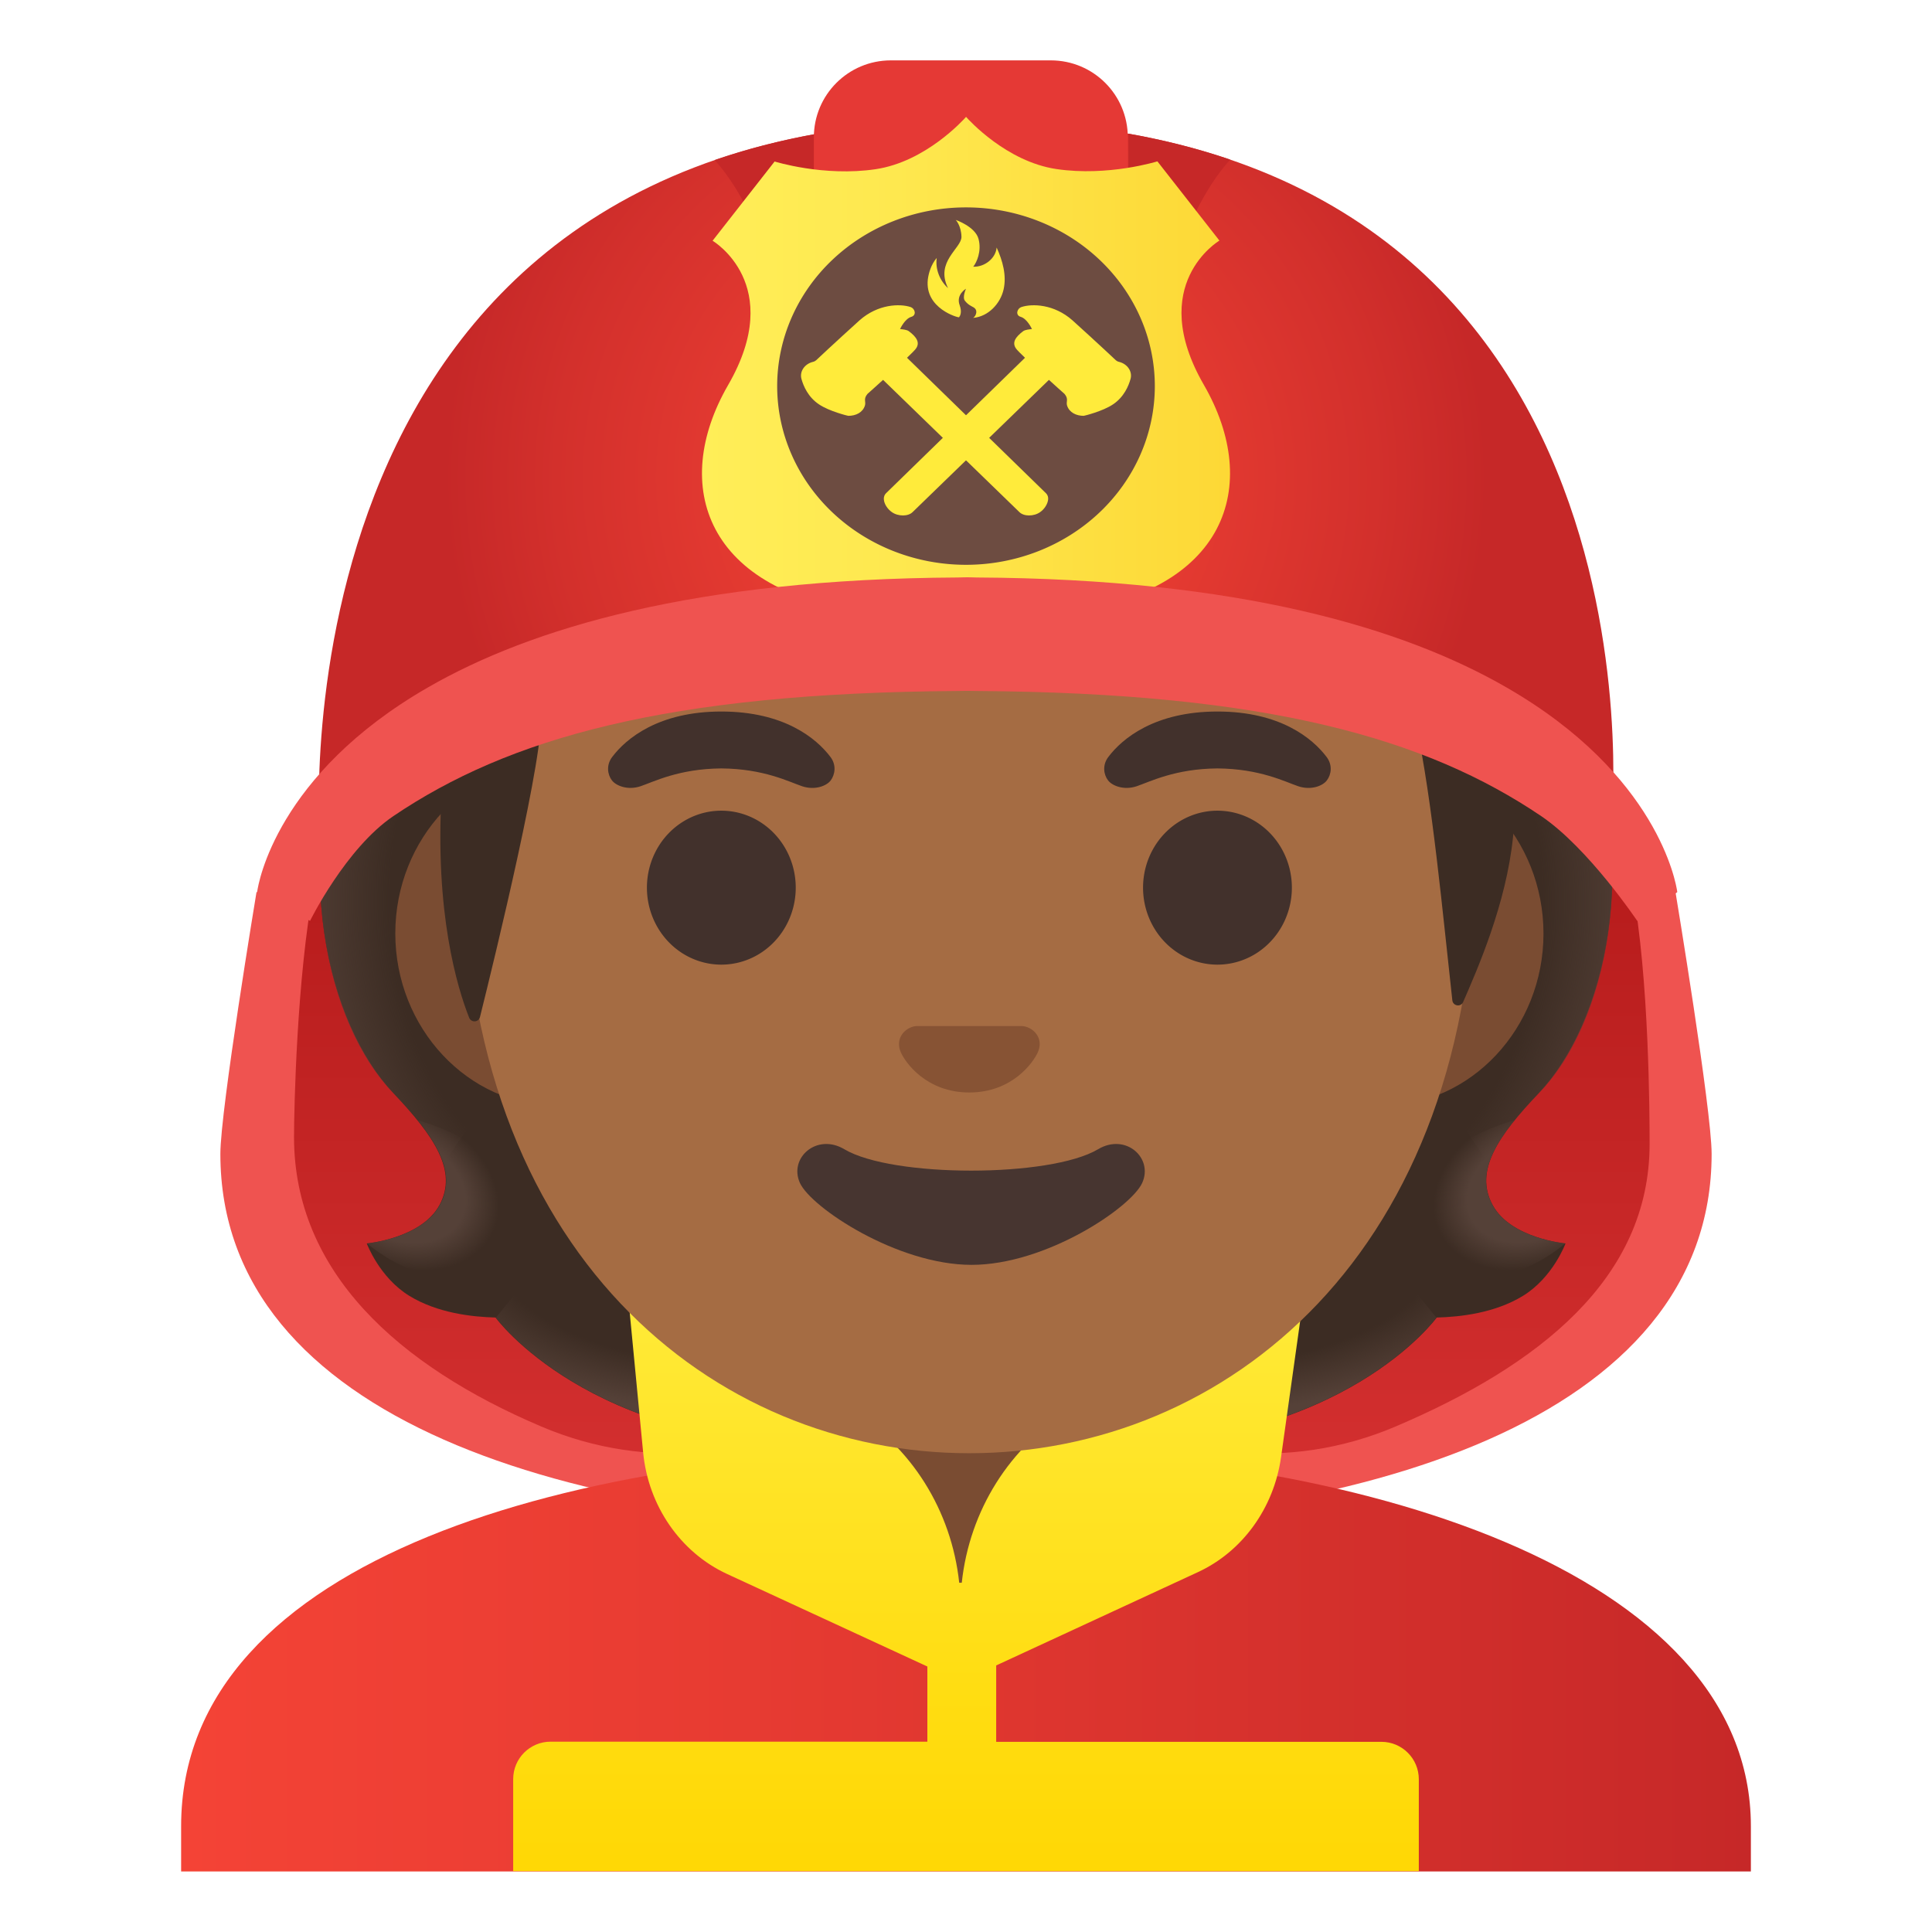 <svg viewBox="0 0 128 128" xmlns="http://www.w3.org/2000/svg">
  <defs>
    <linearGradient id="collar_1_" gradientTransform="matrix(1 0 0 -1 0 0)" gradientUnits="userSpaceOnUse" x1="64" x2="64" y1="-84" y2="-127.835">
      <stop offset="0" stop-color="#FFEB3B"/>
      <stop offset="0.635" stop-color="#FFDD12"/>
      <stop offset="1" stop-color="#FFD600"/>
    </linearGradient>
    <linearGradient id="SVGID_1_" gradientTransform="matrix(1 0 0 -1 0 0)" gradientUnits="userSpaceOnUse" x1="85.689" x2="85.689" y1="-44.562" y2="-97.293">
      <stop offset="0.255" stop-color="#B71C1C"/>
      <stop offset="1" stop-color="#D32F2F"/>
    </linearGradient>
    <linearGradient id="SVGID_2_" gradientTransform="matrix(1 0 0 -1 0 0)" gradientUnits="userSpaceOnUse" x1="42.851" x2="42.851" y1="-44.562" y2="-97.293">
      <stop offset="0.255" stop-color="#B71C1C"/>
      <stop offset="1" stop-color="#D32F2F"/>
    </linearGradient>
    <linearGradient id="SVGID_3_" gradientTransform="matrix(1 0 0 -1 0 0)" gradientUnits="userSpaceOnUse" x1="12" x2="116" y1="-109.992" y2="-109.992">
      <stop offset="0" stop-color="#F44336"/>
      <stop offset="0.359" stop-color="#E73B32"/>
      <stop offset="1" stop-color="#C62828"/>
    </linearGradient>
    <radialGradient id="SVGID_4_" cx="78.583" cy="167.243" gradientTransform="matrix(1 0 0 0.491 0 0)" gradientUnits="userSpaceOnUse" r="23.419">
      <stop offset="0.728" stop-color="#554138" stop-opacity="0"/>
      <stop offset="1" stop-color="#554138"/>
    </radialGradient>
    <radialGradient id="SVGID_5_" cx="-58.733" cy="-154.125" gradientTransform="matrix(-0.906 0.424 -0.314 -0.672 0 0)" gradientUnits="userSpaceOnUse" r="6.921">
      <stop offset="0.663" stop-color="#554138"/>
      <stop offset="1" stop-color="#554138" stop-opacity="0"/>
    </radialGradient>
    <radialGradient id="SVGID_6_" cx="-65.182" cy="94.983" gradientTransform="matrix(-0.075 -0.997 0.831 -0.062 0 0)" gradientUnits="userSpaceOnUse" r="30.388">
      <stop offset="0.725" stop-color="#554138" stop-opacity="0"/>
      <stop offset="1" stop-color="#554138"/>
    </radialGradient>
    <radialGradient id="SVGID_7_" cx="-55.626" cy="-58.2" gradientTransform="matrix(0.075 -0.997 -0.831 -0.062 0 0)" gradientUnits="userSpaceOnUse" r="30.388">
      <stop offset="0.725" stop-color="#554138" stop-opacity="0"/>
      <stop offset="1" stop-color="#554138"/>
    </radialGradient>
    <radialGradient id="SVGID_8_" cx="-49.439" cy="167.243" gradientTransform="matrix(-1 0 0 0.491 0 0)" gradientUnits="userSpaceOnUse" r="23.419">
      <stop offset="0.728" stop-color="#554138" stop-opacity="0"/>
      <stop offset="1" stop-color="#554138"/>
    </radialGradient>
    <radialGradient id="SVGID_9_" cx="57.231" cy="-80.982" gradientTransform="matrix(0.906 0.424 0.314 -0.672 0 0)" gradientUnits="userSpaceOnUse" r="6.921">
      <stop offset="0.663" stop-color="#554138"/>
      <stop offset="1" stop-color="#554138" stop-opacity="0"/>
    </radialGradient>
    <radialGradient id="XMLID_2_" cx="64" cy="-31.675" gradientTransform="matrix(1 0 0 -1 0 0)" gradientUnits="userSpaceOnUse" r="34.638">
      <stop offset="0" stop-color="#F44336"/>
      <stop offset="0.299" stop-color="#EB3E33"/>
      <stop offset="0.784" stop-color="#D3302C"/>
      <stop offset="0.998" stop-color="#C62828"/>
    </radialGradient>
    <linearGradient id="SVGID_14_" gradientTransform="matrix(1 0 0 -1 0 0)" gradientUnits="userSpaceOnUse" x1="46.507" x2="81.494" y1="-25.08" y2="-25.08">
      <stop offset="0" stop-color="#FFEE58"/>
      <stop offset="0.366" stop-color="#FEE84F"/>
      <stop offset="0.961" stop-color="#FDD937"/>
      <stop offset="1" stop-color="#FDD835"/>
    </linearGradient>
  </defs>
  <path d="M110.97,59.11 C110.97,59.11 110.97,59.09 110.97,59.07 C110.98,59.09 111.01,59.13 111.01,59.13 C111.01,59.13 113.4,73.53 113.4,76.45 C113.4,94.05 90.14,101.11 64.73,101.12 L64.73,45.78 C83.99,45.9 94.82,50.36 101.99,54.07 C105.35,55.81 110.97,59.11 110.97,59.11 Z" fill="#EF5350"/>
  <path d="M17.03,59.11 C17.03,59.11 17.03,59.09 17.03,59.07 C17.02,59.09 16.99,59.13 16.99,59.13 C16.99,59.13 14.6,73.53 14.6,76.45 C14.6,94.05 37.86,101.11 63.27,101.12 L63.27,45.78 C44.01,45.9 33.18,50.36 26.01,54.07 C22.65,55.81 17.03,59.11 17.03,59.11 Z" fill="#EF5350"/>
  <path d="M100.29,48.3 C102.91,51.15 107.43,55.07 108.14,58.81 C109.27,64.77 109.29,73.98 109.29,75.79 C109.29,84.71 101.95,90.47 92.46,94.51 C78.17,100.59 62.09,90.38 62.09,75.39 L62.09,61.88 C62.09,42.76 86.75,33.68 99.99,47.97 C100.09,48.08 100.19,48.19 100.29,48.3 Z" fill="url(#SVGID_1_)"/>
  <path d="M28.02,48.3 C25.4,51.15 21.5,55.07 20.79,58.81 C19.66,64.77 19.48,73.52 19.48,75.33 C19.48,84.25 26.36,90.47 35.86,94.51 C50.15,100.59 66.23,90.38 66.23,75.39 L66.23,61.88 C66.23,42.76 41.57,33.68 28.33,47.97 C28.22,48.08 28.12,48.19 28.02,48.3 Z" fill="url(#SVGID_2_)"/>
  <path d="M64.14,96 C64.09,96 64.05,96 64,96 C38.35,96.03 12,103.1 12,120.99 L12,123.99 L13.44,123.99 L14.89,123.99 L113.11,123.99 L114.56,123.99 L116,123.99 L116,120.99 C116,104.12 89.9,96 64.14,96 Z" fill="url(#SVGID_3_)"/>
  <path id="hair_3_" d="M98.9,79.85 C97.65,77.58 99.24,75.27 101.96,72.41 C106.27,67.87 108.96,57.34 104.6,46.65 C104.63,46.59 103.74,44.79 103.77,44.73 L101.98,44.64 C101.41,44.56 83.72,44.52 64.01,44.52 C44.3,44.52 26.61,44.56 26.04,44.64 C26.04,44.64 23.39,46.59 23.41,46.65 C19.06,57.34 21.75,67.86 26.05,72.41 C28.76,75.27 30.35,77.58 29.11,79.85 C27.9,82.06 24.3,82.38 24.3,82.38 C24.3,82.38 25.13,84.64 27.13,85.86 C28.98,86.99 31.26,87.25 32.83,87.29 C32.83,87.29 38.98,95.8 55.06,95.8 L64.01,95.8 L72.96,95.8 C89.04,95.8 95.19,87.29 95.19,87.29 C96.76,87.25 99.04,86.99 100.89,85.86 C102.89,84.64 103.72,82.38 103.72,82.38 C103.72,82.38 100.11,82.06 98.9,79.85 Z" fill="#3C2C23"/>
  <path d="M63.99,95.79 L63.99,86.35 L92.56,84.09 L95.16,87.29 C95.16,87.29 89.01,95.8 72.93,95.8 L63.99,95.79 Z" fill="url(#SVGID_4_)"/>
  <path d="M95.1,83.16 C90.82,76.66 100.31,74.23 100.31,74.23 C100.31,74.23 100.32,74.24 100.32,74.24 C98.67,76.29 97.92,78.08 98.89,79.85 C100.1,82.06 103.7,82.38 103.7,82.38 C103.7,82.38 98.79,86.74 95.1,83.16 Z" fill="url(#SVGID_5_)"/>
  <path d="M104.62,46.65 C108.87,57 106.4,67.66 102.21,72.16 C101.64,72.78 99.2,75.17 98.64,77.08 C98.64,77.08 89.1,63.77 86.25,55.95 C85.68,54.37 85.15,52.75 85.08,51.07 C85.03,49.81 85.22,48.31 85.95,47.24 C86.84,45.93 104.11,45.54 104.11,45.54 C104.11,45.55 104.62,46.65 104.62,46.65 Z" fill="url(#SVGID_6_)"/>
  <path d="M23.4,46.65 C19.16,57 21.63,67.66 25.81,72.15 C26.39,72.77 28.82,75.16 29.38,77.07 C29.38,77.07 38.92,63.76 41.77,55.94 C42.35,54.36 42.87,52.74 42.94,51.06 C42.99,49.8 42.8,48.3 42.07,47.23 C41.18,45.92 40.14,46.27 38.63,46.27 C35.75,46.27 25.14,45.53 24.16,45.53 C24.17,45.55 23.4,46.65 23.4,46.65 Z" fill="url(#SVGID_7_)"/>
  <path d="M64.03,95.79 L64.03,86.35 L35.46,84.09 L32.86,87.29 C32.86,87.29 39.01,95.8 55.09,95.8 L64.03,95.79 Z" fill="url(#SVGID_8_)"/>
  <path d="M32.92,83.16 C37.2,76.66 27.71,74.23 27.71,74.23 C27.71,74.23 27.7,74.24 27.7,74.24 C29.35,76.29 30.1,78.08 29.13,79.85 C27.92,82.06 24.32,82.38 24.32,82.38 C24.32,82.38 29.23,86.74 32.92,83.16 Z" fill="url(#SVGID_9_)"/>
  <path d="M64,90.08 L54.92,90.08 L54.92,100.06 C54.92,104.57 58.62,108.23 63.18,108.23 L64.83,108.23 C69.39,108.23 73.09,104.57 73.09,100.06 L73.09,90.08 L64,90.08 Z" fill="#7A4C32"/>
  <path id="collar" d="M94,123.98 L94,117.88 C94,116.51 92.89,115.4 91.52,115.4 L66,115.4 L66,110.34 L79.36,104.16 C82.31,102.8 84.39,99.92 84.87,96.56 L86.56,84.53 L70.94,93.4 C66.89,95.82 64.23,100.09 63.72,104.86 L63.55,104.86 C63.04,100.09 60.38,95.81 56.33,93.4 L41.43,83.94 L42.61,96.23 C42.95,99.77 45.08,102.85 48.17,104.28 L61.44,110.41 L61.44,115.39 L36.48,115.39 C35.11,115.39 34,116.5 34,117.87 L34,123.97 L94,123.97 Z" fill="url(#collar_1_)"/>
  <path d="M91.55,50.43 L84.18,50.43 L44.26,50.43 L36.9,50.43 C31.01,50.43 26.19,55.57 26.19,61.84 C26.19,68.11 31,73.26 36.9,73.26 L44.27,73.26 L84.18,73.26 L91.55,73.26 C97.44,73.26 102.26,68.12 102.26,61.85 C102.26,55.58 97.44,50.43 91.55,50.43 Z" fill="#7A4C32"/>
  <path d="M64.22,11.07 L64.22,11.07 L64.22,11.07 C46.82,11.07 30.7,29.68 30.7,56.47 C30.7,83.11 47.31,96.28 64.22,96.28 C81.13,96.28 97.74,83.1 97.74,56.46 C97.74,29.68 81.63,11.07 64.22,11.07 Z" fill="#A56C43"/>
  <path d="M55.02,50.15 C54.09,48.92 51.95,47.14 47.79,47.14 C43.63,47.14 41.48,48.93 40.56,50.15 C40.15,50.69 40.25,51.32 40.54,51.7 C40.8,52.05 41.58,52.38 42.44,52.09 C43.3,51.8 44.98,50.93 47.79,50.91 C50.6,50.93 52.28,51.8 53.14,52.09 C54,52.38 54.78,52.06 55.04,51.7 C55.32,51.32 55.43,50.69 55.02,50.15 Z" fill="#42312C"/>
  <path d="M87.89,50.15 C86.96,48.92 84.82,47.14 80.66,47.14 C76.5,47.14 74.35,48.93 73.43,50.15 C73.02,50.69 73.12,51.32 73.41,51.7 C73.67,52.05 74.45,52.38 75.31,52.09 C76.17,51.8 77.85,50.93 80.66,50.91 C83.47,50.93 85.15,51.8 86.01,52.09 C86.87,52.38 87.65,52.06 87.91,51.7 C88.2,51.32 88.3,50.69 87.89,50.15 Z" fill="#42312C"/>
  <path d="M52.72,58.81 A4.93 5.1 0 1 1 42.86,58.81 A4.93 5.1 0 1 1 52.72,58.81 Z" fill="#42312C"/>
  <path d="M85.59,58.81 A4.93 5.1 0 1 1 75.73,58.81 A4.93 5.1 0 1 1 85.59,58.81 Z" fill="#42312C"/>
  <path id="nose" d="M68.08,68.06 C67.97,68.02 67.87,67.99 67.76,67.98 L60.68,67.98 C60.57,67.99 60.46,68.02 60.36,68.06 C59.72,68.32 59.37,68.98 59.67,69.69 C59.97,70.4 61.38,72.38 64.22,72.38 C67.06,72.38 68.47,70.39 68.77,69.69 C69.08,68.98 68.72,68.32 68.08,68.06 Z" fill="#875334"/>
  <path id="mouth" d="M72.75,76.14 C69.57,78.03 59.12,78.03 55.94,76.14 C54.11,75.05 52.24,76.72 53,78.38 C53.75,80.01 59.44,83.8 64.37,83.8 C69.3,83.8 74.92,80.01 75.67,78.38 C76.43,76.72 74.58,75.05 72.75,76.14 Z" fill="#473530"/>
  <path id="hair" d="M63.99,25.08 C31.68,25.08 23,38.6 25.17,44.51 C26.81,48.96 29.26,52.48 29.26,52.48 C28.8,60.49 30.29,65.42 31.08,67.42 C31.22,67.77 31.71,67.74 31.8,67.38 C32.79,63.41 36.16,49.58 35.83,47.17 C35.83,47.17 47.18,44.92 58,36.95 C60.2,35.33 62.59,33.95 65.13,32.94 C78.72,27.53 81.56,36.76 81.56,36.76 C81.56,36.76 90.98,34.95 93.82,48.03 C94.89,52.93 95.61,60.78 96.22,66.27 C96.26,66.66 96.79,66.74 96.94,66.38 C97.89,64.2 99.79,59.88 100.24,55.47 C100.42,53.92 104.24,25.08 63.99,25.08 Z" fill="#3C2C23"/>
  <path id="XMLID_172_" d="M64.41,8 C17.66,8 21.18,55.35 21.18,55.35 C21.18,55.35 33.39,44.34 64.68,44.34 C95.97,44.34 106.78,54.33 106.78,54.33 C106.78,54.33 111.17,8 64.41,8 Z" fill="url(#XMLID_2_)"/>
  <path id="XMLID_173_" d="M54.07,8.871 L54.07,31.75 C52.691,21.718 50.73,14.392 47.353,10.603 C49.425,9.889 51.66,9.304 54.07,8.871 Z" fill="#C62828"/>
  <path d="M74.76,8.856 C77.185,9.285 79.428,9.865 81.503,10.574 C78.11,14.355 76.142,21.693 74.76,31.75 Z" fill="#C62828"/>
  <path d="M69.62,42.91 L59.02,42.91 C56.2,42.91 53.92,40.63 53.92,37.81 L53.92,9.1 C53.92,6.28 56.2,4 59.02,4 L69.62,4 C72.44,4 74.72,6.28 74.72,9.1 L74.72,37.8 C74.72,40.62 72.44,42.91 69.62,42.91 Z" fill="#E53935"/>
  <path d="M79.76,25.5 C75.9,18.82 80.79,15.94 80.79,15.94 L76.68,10.69 C76.68,10.69 73.42,11.71 69.99,11.2 C66.68,10.71 64.18,7.94 64.01,7.75 L64.01,7.74 C64.01,7.74 64,7.75 64,7.75 C64,7.75 63.99,7.74 63.99,7.74 L63.99,7.76 C63.82,7.95 61.32,10.72 58.01,11.21 C54.58,11.72 51.32,10.7 51.32,10.7 L47.21,15.95 C47.21,15.95 52.1,18.83 48.24,25.51 C44.38,32.19 46.75,39.29 57.58,40.57 C60.45,40.91 63.32,42.09 63.32,42.09 L63.48,42.13 L63.48,42.42 L64,42.28 L64.52,42.43 L64.52,42.14 L64.68,42.1 C64.68,42.1 67.56,40.91 70.42,40.58 C81.25,39.29 83.62,32.19 79.76,25.5 Z" fill="url(#SVGID_14_)"/>
  <path d="M76.51,25.58 A12.51 11.84 0 1 1 51.49,25.58 A12.51 11.84 0 1 1 76.51,25.58 Z" fill="#6D4C41"/>
  <path d="M62.81,19.09 C62.25,18.58 61.96,17.82 62.06,17.09 C61.69,17.52 61.52,18.1 61.47,18.52 C61.26,20.45 63.5,21.06 63.54,21.02 C63.61,20.93 63.75,20.69 63.58,20.22 C63.32,19.52 64,19.13 64,19.13 C64,19.13 63.74,19.69 63.93,19.93 C64.23,20.31 64.5,20.29 64.63,20.48 C64.77,20.68 64.61,20.99 64.47,21.06 C65.48,20.98 66.28,20.11 66.49,19.18 C66.7,18.25 66.43,17.28 66.03,16.4 C65.97,17.11 65.24,17.7 64.48,17.67 C64.7,17.4 65.05,16.65 64.83,15.83 C64.61,15.01 63.32,14.57 63.32,14.57 C63.32,14.57 63.68,14.94 63.7,15.69 C63.7,16.46 61.94,17.33 62.81,19.09 Z" fill="#FFEB3B"/>
  <path d="M69.3,32.68 L59.37,23 L57.58,24.27 L67.54,33.93 C67.68,34.07 67.92,34.15 68.17,34.15 C68.43,34.15 68.7,34.08 68.91,33.93 C69.2,33.73 69.41,33.39 69.44,33.1 C69.46,32.89 69.38,32.76 69.3,32.68 Z" fill="#FFEB3B"/>
  <path d="M60.21,21.94 C60.07,21.84 59.79,21.82 59.63,21.8 C59.66,21.74 59.96,21.11 60.38,20.99 C60.73,20.89 60.64,20.45 60.32,20.34 C59.62,20.11 58.17,20.14 56.95,21.22 C56.81,21.34 54.98,23.01 54.07,23.87 C54.01,23.92 53.94,23.96 53.84,23.98 C53.3,24.12 52.96,24.62 53.1,25.11 C53.23,25.58 53.54,26.31 54.26,26.79 C54.94,27.25 56.17,27.55 56.2,27.55 C56.71,27.55 57.15,27.33 57.3,26.88 C57.39,26.61 57.18,26.45 57.47,26.1 C57.47,26.1 60.39,23.5 60.68,23.1 C60.97,22.7 60.73,22.33 60.21,21.94 Z" fill="#FFEB3B"/>
  <path d="M58.7,32.68 L68.63,23 L70.42,24.27 L60.46,33.93 C60.32,34.07 60.08,34.15 59.83,34.15 C59.57,34.15 59.3,34.08 59.09,33.93 C58.8,33.73 58.58,33.39 58.56,33.1 C58.54,32.89 58.62,32.76 58.7,32.68 Z" fill="#FFEB3B"/>
  <path d="M67.79,21.94 C67.93,21.84 68.21,21.82 68.37,21.8 C68.34,21.74 68.04,21.11 67.62,20.99 C67.27,20.89 67.36,20.45 67.68,20.34 C68.38,20.11 69.83,20.14 71.05,21.22 C71.19,21.34 73.02,23.01 73.93,23.87 C73.99,23.92 74.06,23.96 74.16,23.98 C74.7,24.12 75.04,24.62 74.9,25.11 C74.77,25.58 74.46,26.31 73.74,26.79 C73.06,27.25 71.83,27.55 71.8,27.55 C71.3,27.55 70.85,27.33 70.7,26.88 C70.61,26.61 70.82,26.45 70.53,26.1 C70.53,26.1 67.61,23.5 67.32,23.1 C67.03,22.7 67.27,22.33 67.79,21.94 Z" fill="#FFEB3B"/>
  <path d="M64.14,38.25 C63.9,38.25 63.68,38.25 63.45,38.26 C46.05,38.35 35.15,41.62 28.34,45.55 C18.32,51.32 17.12,58.51 17.04,59.07 C17.04,59.09 17.04,59.11 17.04,59.11 L20.54,61.01 C20.54,61.01 22.91,56.2 26.06,54.07 C33.65,48.94 44.13,45.9 63.47,45.78 C63.71,45.78 63.94,45.77 64.18,45.77 L64.18,38.25 C64.16,38.25 64.15,38.25 64.14,38.25 Z" fill="#EF5350"/>
  <path d="M64.02,38.25 C64.26,38.25 64.48,38.25 64.71,38.26 C82.11,38.35 93.01,41.62 99.82,45.55 C109.84,51.32 111.04,58.51 111.12,59.07 C111.12,59.09 111.12,59.11 111.12,59.11 L108.47,61.01 C108.47,61.01 105.25,56.2 102.11,54.07 C94.52,48.94 84.04,45.9 64.7,45.78 C64.46,45.78 64.23,45.77 63.98,45.77 L63.98,38.25 C64.01,38.25 64.01,38.25 64.02,38.25 Z" fill="#EF5350"/>
</svg>